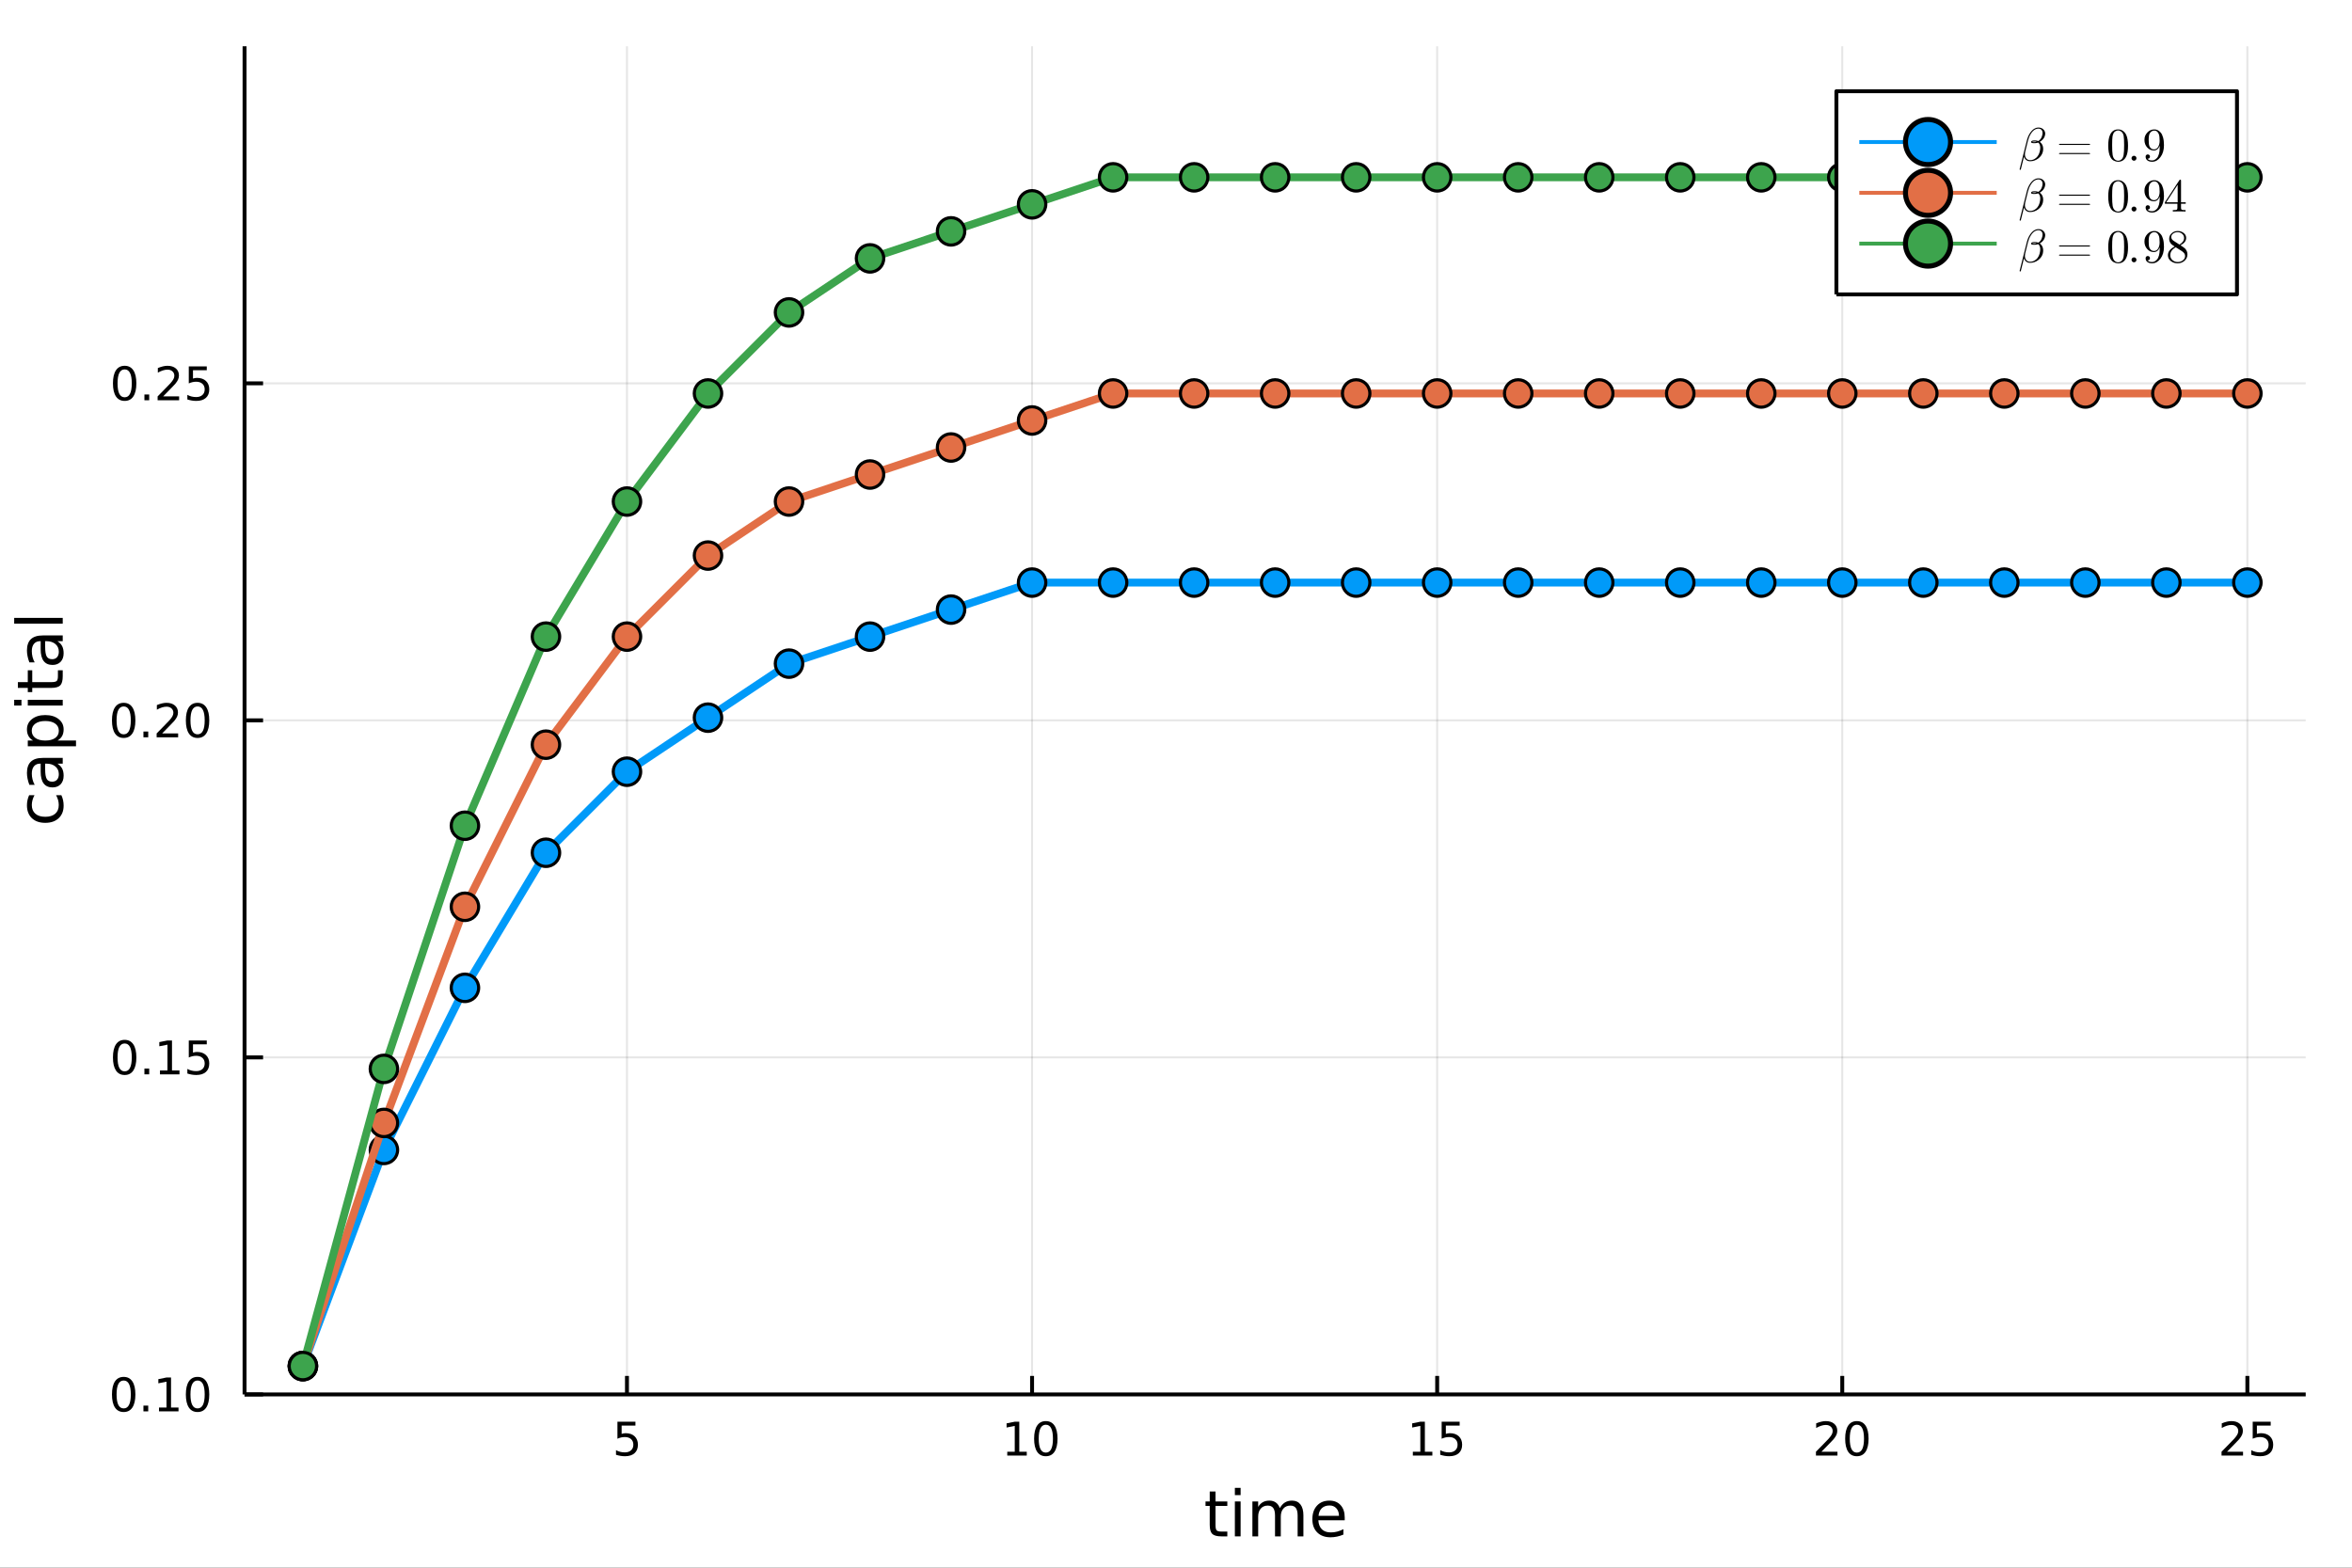 <?xml version="1.0" encoding="utf-8"?>
<svg xmlns="http://www.w3.org/2000/svg" xmlns:xlink="http://www.w3.org/1999/xlink" width="600" height="400" viewBox="0 0 2400 1600">
<rect x="0" y="0" width="2400" height="1600" fill="#333333" stroke="none"/>
<defs>
  <clipPath id="clip470">
    <rect x="0" y="0" width="2400" height="1600"/>
  </clipPath>
</defs>
<path clip-path="url(#clip470)" d="
M0 1600 L2400 1600 L2400 0 L0 0  Z
  " fill="#ffffff" fill-rule="evenodd" fill-opacity="1"/>
<defs>
  <clipPath id="clip471">
    <rect x="480" y="0" width="1681" height="1600"/>
  </clipPath>
</defs>
<defs>
  <clipPath id="clip472">
    <rect x="104" y="915" width="1661" height="576"/>
  </clipPath>
</defs>
<path clip-path="url(#clip470)" d="
M249.542 1423.18 L2352.76 1423.18 L2352.76 47.244 L249.542 47.244  Z
  " fill="#ffffff" fill-rule="evenodd" fill-opacity="1"/>
<defs>
  <clipPath id="clip473">
    <rect x="249" y="47" width="2104" height="1377"/>
  </clipPath>
</defs>
<polyline clip-path="url(#clip473)" style="stroke:#000000; stroke-linecap:butt; stroke-linejoin:round; stroke-width:2; stroke-opacity:0.1; fill:none" points="
  639.761,1423.18 639.761,47.244 
  "/>
<polyline clip-path="url(#clip473)" style="stroke:#000000; stroke-linecap:butt; stroke-linejoin:round; stroke-width:2; stroke-opacity:0.1; fill:none" points="
  1053.13,1423.18 1053.13,47.244 
  "/>
<polyline clip-path="url(#clip473)" style="stroke:#000000; stroke-linecap:butt; stroke-linejoin:round; stroke-width:2; stroke-opacity:0.1; fill:none" points="
  1466.5,1423.18 1466.5,47.244 
  "/>
<polyline clip-path="url(#clip473)" style="stroke:#000000; stroke-linecap:butt; stroke-linejoin:round; stroke-width:2; stroke-opacity:0.1; fill:none" points="
  1879.86,1423.18 1879.86,47.244 
  "/>
<polyline clip-path="url(#clip473)" style="stroke:#000000; stroke-linecap:butt; stroke-linejoin:round; stroke-width:2; stroke-opacity:0.1; fill:none" points="
  2293.23,1423.18 2293.23,47.244 
  "/>
<polyline clip-path="url(#clip470)" style="stroke:#000000; stroke-linecap:butt; stroke-linejoin:round; stroke-width:4; stroke-opacity:1; fill:none" points="
  249.542,1423.18 2352.76,1423.18 
  "/>
<polyline clip-path="url(#clip470)" style="stroke:#000000; stroke-linecap:butt; stroke-linejoin:round; stroke-width:4; stroke-opacity:1; fill:none" points="
  639.761,1423.18 639.761,1404.28 
  "/>
<polyline clip-path="url(#clip470)" style="stroke:#000000; stroke-linecap:butt; stroke-linejoin:round; stroke-width:4; stroke-opacity:1; fill:none" points="
  1053.13,1423.18 1053.13,1404.28 
  "/>
<polyline clip-path="url(#clip470)" style="stroke:#000000; stroke-linecap:butt; stroke-linejoin:round; stroke-width:4; stroke-opacity:1; fill:none" points="
  1466.5,1423.18 1466.5,1404.28 
  "/>
<polyline clip-path="url(#clip470)" style="stroke:#000000; stroke-linecap:butt; stroke-linejoin:round; stroke-width:4; stroke-opacity:1; fill:none" points="
  1879.86,1423.18 1879.86,1404.28 
  "/>
<polyline clip-path="url(#clip470)" style="stroke:#000000; stroke-linecap:butt; stroke-linejoin:round; stroke-width:4; stroke-opacity:1; fill:none" points="
  2293.23,1423.18 2293.23,1404.28 
  "/>
<path clip-path="url(#clip470)" d="M630.039 1451.02 L648.395 1451.02 L648.395 1454.96 L634.321 1454.96 L634.321 1463.43 Q635.34 1463.08 636.358 1462.92 Q637.377 1462.73 638.395 1462.73 Q644.182 1462.73 647.562 1465.9 Q650.941 1469.08 650.941 1474.49 Q650.941 1480.07 647.469 1483.17 Q643.997 1486.25 637.678 1486.25 Q635.502 1486.25 633.233 1485.88 Q630.988 1485.51 628.58 1484.77 L628.58 1480.07 Q630.664 1481.2 632.886 1481.76 Q635.108 1482.32 637.585 1482.32 Q641.59 1482.32 643.928 1480.21 Q646.266 1478.1 646.266 1474.49 Q646.266 1470.88 643.928 1468.77 Q641.59 1466.67 637.585 1466.67 Q635.71 1466.67 633.835 1467.08 Q631.983 1467.5 630.039 1468.38 L630.039 1451.02 Z" fill="#000000" fill-rule="evenodd" fill-opacity="1" /><path clip-path="url(#clip470)" d="M1027.82 1481.64 L1035.45 1481.64 L1035.45 1455.28 L1027.14 1456.95 L1027.14 1452.69 L1035.41 1451.02 L1040.08 1451.02 L1040.08 1481.64 L1047.72 1481.64 L1047.72 1485.58 L1027.82 1485.58 L1027.82 1481.64 Z" fill="#000000" fill-rule="evenodd" fill-opacity="1" /><path clip-path="url(#clip470)" d="M1067.17 1454.1 Q1063.56 1454.1 1061.73 1457.66 Q1059.92 1461.2 1059.92 1468.33 Q1059.92 1475.44 1061.73 1479.01 Q1063.56 1482.55 1067.17 1482.55 Q1070.8 1482.55 1072.61 1479.01 Q1074.44 1475.44 1074.44 1468.33 Q1074.44 1461.2 1072.61 1457.66 Q1070.8 1454.1 1067.17 1454.1 M1067.17 1450.39 Q1072.98 1450.39 1076.03 1455 Q1079.11 1459.58 1079.11 1468.33 Q1079.11 1477.06 1076.03 1481.67 Q1072.98 1486.25 1067.17 1486.25 Q1061.36 1486.25 1058.28 1481.67 Q1055.22 1477.06 1055.22 1468.33 Q1055.22 1459.58 1058.28 1455 Q1061.36 1450.39 1067.17 1450.39 Z" fill="#000000" fill-rule="evenodd" fill-opacity="1" /><path clip-path="url(#clip470)" d="M1441.68 1481.64 L1449.32 1481.64 L1449.32 1455.28 L1441.01 1456.95 L1441.01 1452.69 L1449.27 1451.02 L1453.95 1451.02 L1453.95 1481.64 L1461.59 1481.64 L1461.59 1485.58 L1441.68 1485.58 L1441.68 1481.64 Z" fill="#000000" fill-rule="evenodd" fill-opacity="1" /><path clip-path="url(#clip470)" d="M1471.08 1451.02 L1489.44 1451.02 L1489.44 1454.96 L1475.36 1454.96 L1475.36 1463.43 Q1476.38 1463.08 1477.4 1462.92 Q1478.42 1462.73 1479.44 1462.73 Q1485.22 1462.73 1488.6 1465.9 Q1491.98 1469.08 1491.98 1474.49 Q1491.98 1480.07 1488.51 1483.17 Q1485.04 1486.25 1478.72 1486.25 Q1476.54 1486.25 1474.27 1485.88 Q1472.03 1485.51 1469.62 1484.77 L1469.62 1480.07 Q1471.7 1481.2 1473.93 1481.76 Q1476.15 1482.32 1478.63 1482.32 Q1482.63 1482.32 1484.97 1480.21 Q1487.31 1478.1 1487.31 1474.49 Q1487.31 1470.88 1484.97 1468.77 Q1482.63 1466.67 1478.63 1466.67 Q1476.75 1466.67 1474.88 1467.08 Q1473.02 1467.5 1471.08 1468.38 L1471.08 1451.02 Z" fill="#000000" fill-rule="evenodd" fill-opacity="1" /><path clip-path="url(#clip470)" d="M1858.64 1481.64 L1874.96 1481.64 L1874.96 1485.58 L1853.01 1485.58 L1853.01 1481.64 Q1855.67 1478.89 1860.26 1474.26 Q1864.86 1469.61 1866.04 1468.27 Q1868.29 1465.74 1869.17 1464.01 Q1870.07 1462.25 1870.07 1460.56 Q1870.07 1457.8 1868.13 1456.07 Q1866.21 1454.33 1863.1 1454.33 Q1860.91 1454.33 1858.45 1455.09 Q1856.02 1455.86 1853.24 1457.41 L1853.24 1452.69 Q1856.07 1451.55 1858.52 1450.97 Q1860.97 1450.39 1863.01 1450.39 Q1868.38 1450.39 1871.58 1453.08 Q1874.77 1455.77 1874.77 1460.26 Q1874.77 1462.39 1873.96 1464.31 Q1873.17 1466.2 1871.07 1468.8 Q1870.49 1469.47 1867.39 1472.69 Q1864.28 1475.88 1858.64 1481.64 Z" fill="#000000" fill-rule="evenodd" fill-opacity="1" /><path clip-path="url(#clip470)" d="M1894.77 1454.1 Q1891.16 1454.1 1889.33 1457.66 Q1887.53 1461.2 1887.53 1468.33 Q1887.53 1475.44 1889.33 1479.01 Q1891.16 1482.55 1894.77 1482.55 Q1898.41 1482.55 1900.21 1479.01 Q1902.04 1475.44 1902.04 1468.33 Q1902.04 1461.2 1900.21 1457.66 Q1898.41 1454.1 1894.77 1454.1 M1894.77 1450.39 Q1900.58 1450.39 1903.64 1455 Q1906.72 1459.58 1906.72 1468.33 Q1906.72 1477.06 1903.64 1481.67 Q1900.58 1486.25 1894.77 1486.25 Q1888.96 1486.25 1885.88 1481.67 Q1882.83 1477.06 1882.83 1468.33 Q1882.83 1459.58 1885.88 1455 Q1888.96 1450.39 1894.77 1450.39 Z" fill="#000000" fill-rule="evenodd" fill-opacity="1" /><path clip-path="url(#clip470)" d="M2272.5 1481.64 L2288.82 1481.64 L2288.82 1485.58 L2266.88 1485.58 L2266.88 1481.64 Q2269.54 1478.89 2274.12 1474.26 Q2278.73 1469.61 2279.91 1468.27 Q2282.15 1465.74 2283.03 1464.01 Q2283.94 1462.25 2283.94 1460.56 Q2283.94 1457.8 2281.99 1456.07 Q2280.07 1454.33 2276.97 1454.33 Q2274.77 1454.33 2272.32 1455.09 Q2269.89 1455.86 2267.11 1457.41 L2267.11 1452.69 Q2269.93 1451.55 2272.39 1450.97 Q2274.84 1450.39 2276.88 1450.39 Q2282.25 1450.39 2285.44 1453.08 Q2288.64 1455.77 2288.64 1460.26 Q2288.64 1462.39 2287.83 1464.31 Q2287.04 1466.2 2284.93 1468.8 Q2284.35 1469.47 2281.25 1472.69 Q2278.15 1475.88 2272.5 1481.64 Z" fill="#000000" fill-rule="evenodd" fill-opacity="1" /><path clip-path="url(#clip470)" d="M2298.68 1451.02 L2317.04 1451.02 L2317.04 1454.96 L2302.96 1454.96 L2302.96 1463.43 Q2303.98 1463.08 2305 1462.92 Q2306.02 1462.73 2307.04 1462.73 Q2312.83 1462.73 2316.21 1465.9 Q2319.59 1469.08 2319.59 1474.49 Q2319.59 1480.07 2316.11 1483.17 Q2312.64 1486.25 2306.32 1486.25 Q2304.15 1486.25 2301.88 1485.88 Q2299.63 1485.51 2297.22 1484.77 L2297.22 1480.07 Q2299.31 1481.2 2301.53 1481.76 Q2303.75 1482.32 2306.23 1482.32 Q2310.23 1482.32 2312.57 1480.21 Q2314.91 1478.1 2314.91 1474.49 Q2314.91 1470.88 2312.57 1468.77 Q2310.23 1466.67 2306.23 1466.67 Q2304.35 1466.67 2302.48 1467.08 Q2300.63 1467.5 2298.68 1468.38 L2298.68 1451.02 Z" fill="#000000" fill-rule="evenodd" fill-opacity="1" /><path clip-path="url(#clip470)" d="M1240.31 1522.27 L1240.31 1532.4 L1252.37 1532.4 L1252.37 1536.95 L1240.31 1536.95 L1240.31 1556.3 Q1240.31 1560.66 1241.49 1561.9 Q1242.7 1563.14 1246.36 1563.14 L1252.37 1563.14 L1252.37 1568.04 L1246.36 1568.04 Q1239.58 1568.04 1237 1565.53 Q1234.42 1562.98 1234.42 1556.3 L1234.42 1536.95 L1230.12 1536.95 L1230.12 1532.4 L1234.42 1532.4 L1234.42 1522.27 L1240.31 1522.27 Z" fill="#000000" fill-rule="evenodd" fill-opacity="1" /><path clip-path="url(#clip470)" d="M1260.07 1532.4 L1265.93 1532.4 L1265.93 1568.04 L1260.07 1568.04 L1260.07 1532.4 M1260.07 1518.52 L1265.93 1518.52 L1265.93 1525.93 L1260.07 1525.93 L1260.07 1518.52 Z" fill="#000000" fill-rule="evenodd" fill-opacity="1" /><path clip-path="url(#clip470)" d="M1305.94 1539.24 Q1308.14 1535.29 1311.19 1533.41 Q1314.25 1531.54 1318.38 1531.54 Q1323.95 1531.54 1326.98 1535.45 Q1330 1539.33 1330 1546.53 L1330 1568.04 L1324.11 1568.04 L1324.11 1546.72 Q1324.11 1541.59 1322.3 1539.11 Q1320.48 1536.63 1316.76 1536.63 Q1312.21 1536.63 1309.57 1539.65 Q1306.93 1542.68 1306.93 1547.9 L1306.93 1568.04 L1301.04 1568.04 L1301.04 1546.72 Q1301.04 1541.56 1299.22 1539.11 Q1297.41 1536.63 1293.62 1536.63 Q1289.13 1536.63 1286.49 1539.68 Q1283.85 1542.71 1283.85 1547.9 L1283.85 1568.04 L1277.96 1568.04 L1277.96 1532.4 L1283.85 1532.4 L1283.85 1537.93 Q1285.86 1534.66 1288.66 1533.1 Q1291.46 1531.54 1295.31 1531.54 Q1299.19 1531.54 1301.9 1533.51 Q1304.63 1535.48 1305.94 1539.24 Z" fill="#000000" fill-rule="evenodd" fill-opacity="1" /><path clip-path="url(#clip470)" d="M1372.17 1548.76 L1372.17 1551.62 L1345.25 1551.62 Q1345.63 1557.67 1348.88 1560.85 Q1352.15 1564 1357.98 1564 Q1361.35 1564 1364.5 1563.17 Q1367.69 1562.35 1370.81 1560.69 L1370.81 1566.23 Q1367.65 1567.57 1364.34 1568.27 Q1361.03 1568.97 1357.63 1568.97 Q1349.1 1568.97 1344.1 1564 Q1339.14 1559.04 1339.14 1550.57 Q1339.14 1541.82 1343.85 1536.69 Q1348.59 1531.54 1356.61 1531.54 Q1363.8 1531.54 1367.97 1536.18 Q1372.17 1540.8 1372.17 1548.76 M1366.32 1547.04 Q1366.25 1542.23 1363.61 1539.37 Q1361 1536.5 1356.67 1536.5 Q1351.77 1536.5 1348.81 1539.27 Q1345.88 1542.04 1345.44 1547.07 L1366.32 1547.04 Z" fill="#000000" fill-rule="evenodd" fill-opacity="1" /><polyline clip-path="url(#clip473)" style="stroke:#000000; stroke-linecap:butt; stroke-linejoin:round; stroke-width:2; stroke-opacity:0.1; fill:none" points="
  249.542,1423.18 2352.76,1423.18 
  "/>
<polyline clip-path="url(#clip473)" style="stroke:#000000; stroke-linecap:butt; stroke-linejoin:round; stroke-width:2; stroke-opacity:0.1; fill:none" points="
  249.542,1079.2 2352.76,1079.2 
  "/>
<polyline clip-path="url(#clip473)" style="stroke:#000000; stroke-linecap:butt; stroke-linejoin:round; stroke-width:2; stroke-opacity:0.1; fill:none" points="
  249.542,735.212 2352.76,735.212 
  "/>
<polyline clip-path="url(#clip473)" style="stroke:#000000; stroke-linecap:butt; stroke-linejoin:round; stroke-width:2; stroke-opacity:0.1; fill:none" points="
  249.542,391.228 2352.76,391.228 
  "/>
<polyline clip-path="url(#clip470)" style="stroke:#000000; stroke-linecap:butt; stroke-linejoin:round; stroke-width:4; stroke-opacity:1; fill:none" points="
  249.542,1423.18 249.542,47.244 
  "/>
<polyline clip-path="url(#clip470)" style="stroke:#000000; stroke-linecap:butt; stroke-linejoin:round; stroke-width:4; stroke-opacity:1; fill:none" points="
  249.542,1423.18 268.44,1423.18 
  "/>
<polyline clip-path="url(#clip470)" style="stroke:#000000; stroke-linecap:butt; stroke-linejoin:round; stroke-width:4; stroke-opacity:1; fill:none" points="
  249.542,1079.2 268.44,1079.2 
  "/>
<polyline clip-path="url(#clip470)" style="stroke:#000000; stroke-linecap:butt; stroke-linejoin:round; stroke-width:4; stroke-opacity:1; fill:none" points="
  249.542,735.212 268.44,735.212 
  "/>
<polyline clip-path="url(#clip470)" style="stroke:#000000; stroke-linecap:butt; stroke-linejoin:round; stroke-width:4; stroke-opacity:1; fill:none" points="
  249.542,391.228 268.44,391.228 
  "/>
<path clip-path="url(#clip470)" d="M126.205 1408.98 Q122.593 1408.98 120.765 1412.54 Q118.959 1416.08 118.959 1423.21 Q118.959 1430.32 120.765 1433.89 Q122.593 1437.43 126.205 1437.43 Q129.839 1437.43 131.644 1433.89 Q133.473 1430.32 133.473 1423.21 Q133.473 1416.08 131.644 1412.54 Q129.839 1408.98 126.205 1408.98 M126.205 1405.27 Q132.015 1405.27 135.07 1409.88 Q138.149 1414.46 138.149 1423.21 Q138.149 1431.94 135.07 1436.55 Q132.015 1441.13 126.205 1441.13 Q120.394 1441.13 117.316 1436.55 Q114.26 1431.94 114.26 1423.21 Q114.26 1414.46 117.316 1409.88 Q120.394 1405.27 126.205 1405.27 Z" fill="#000000" fill-rule="evenodd" fill-opacity="1" /><path clip-path="url(#clip470)" d="M146.366 1434.58 L151.251 1434.58 L151.251 1440.46 L146.366 1440.46 L146.366 1434.58 Z" fill="#000000" fill-rule="evenodd" fill-opacity="1" /><path clip-path="url(#clip470)" d="M162.246 1436.52 L169.885 1436.52 L169.885 1410.16 L161.575 1411.83 L161.575 1407.57 L169.839 1405.9 L174.514 1405.9 L174.514 1436.52 L182.153 1436.52 L182.153 1440.46 L162.246 1440.46 L162.246 1436.52 Z" fill="#000000" fill-rule="evenodd" fill-opacity="1" /><path clip-path="url(#clip470)" d="M201.598 1408.98 Q197.987 1408.98 196.158 1412.54 Q194.352 1416.08 194.352 1423.21 Q194.352 1430.32 196.158 1433.89 Q197.987 1437.43 201.598 1437.43 Q205.232 1437.43 207.037 1433.89 Q208.866 1430.32 208.866 1423.21 Q208.866 1416.08 207.037 1412.54 Q205.232 1408.98 201.598 1408.98 M201.598 1405.27 Q207.408 1405.27 210.463 1409.88 Q213.542 1414.46 213.542 1423.21 Q213.542 1431.94 210.463 1436.55 Q207.408 1441.13 201.598 1441.13 Q195.787 1441.13 192.709 1436.55 Q189.653 1431.94 189.653 1423.21 Q189.653 1414.46 192.709 1409.88 Q195.787 1405.27 201.598 1405.27 Z" fill="#000000" fill-rule="evenodd" fill-opacity="1" /><path clip-path="url(#clip470)" d="M127.2 1064.99 Q123.589 1064.99 121.76 1068.56 Q119.955 1072.1 119.955 1079.23 Q119.955 1086.34 121.76 1089.9 Q123.589 1093.44 127.2 1093.44 Q130.834 1093.44 132.64 1089.9 Q134.468 1086.34 134.468 1079.23 Q134.468 1072.1 132.64 1068.56 Q130.834 1064.99 127.2 1064.99 M127.2 1061.29 Q133.01 1061.29 136.066 1065.9 Q139.144 1070.48 139.144 1079.23 Q139.144 1087.96 136.066 1092.56 Q133.01 1097.15 127.2 1097.15 Q121.39 1097.15 118.311 1092.56 Q115.256 1087.96 115.256 1079.23 Q115.256 1070.48 118.311 1065.9 Q121.39 1061.29 127.2 1061.29 Z" fill="#000000" fill-rule="evenodd" fill-opacity="1" /><path clip-path="url(#clip470)" d="M147.362 1090.6 L152.246 1090.6 L152.246 1096.48 L147.362 1096.48 L147.362 1090.6 Z" fill="#000000" fill-rule="evenodd" fill-opacity="1" /><path clip-path="url(#clip470)" d="M163.241 1092.54 L170.88 1092.54 L170.88 1066.18 L162.57 1067.84 L162.57 1063.58 L170.834 1061.92 L175.51 1061.92 L175.51 1092.54 L183.149 1092.54 L183.149 1096.48 L163.241 1096.48 L163.241 1092.54 Z" fill="#000000" fill-rule="evenodd" fill-opacity="1" /><path clip-path="url(#clip470)" d="M192.639 1061.92 L210.996 1061.92 L210.996 1065.85 L196.922 1065.85 L196.922 1074.32 Q197.94 1073.98 198.959 1073.81 Q199.977 1073.63 200.996 1073.63 Q206.783 1073.63 210.162 1076.8 Q213.542 1079.97 213.542 1085.39 Q213.542 1090.97 210.07 1094.07 Q206.598 1097.15 200.278 1097.15 Q198.102 1097.15 195.834 1096.78 Q193.588 1096.41 191.181 1095.67 L191.181 1090.97 Q193.264 1092.1 195.487 1092.66 Q197.709 1093.21 200.186 1093.21 Q204.19 1093.21 206.528 1091.11 Q208.866 1089 208.866 1085.39 Q208.866 1081.78 206.528 1079.67 Q204.19 1077.56 200.186 1077.56 Q198.311 1077.56 196.436 1077.98 Q194.584 1078.4 192.639 1079.28 L192.639 1061.92 Z" fill="#000000" fill-rule="evenodd" fill-opacity="1" /><path clip-path="url(#clip470)" d="M126.205 721.011 Q122.593 721.011 120.765 724.575 Q118.959 728.117 118.959 735.247 Q118.959 742.353 120.765 745.918 Q122.593 749.46 126.205 749.46 Q129.839 749.46 131.644 745.918 Q133.473 742.353 133.473 735.247 Q133.473 728.117 131.644 724.575 Q129.839 721.011 126.205 721.011 M126.205 717.307 Q132.015 717.307 135.07 721.913 Q138.149 726.497 138.149 735.247 Q138.149 743.973 135.07 748.58 Q132.015 753.163 126.205 753.163 Q120.394 753.163 117.316 748.58 Q114.26 743.973 114.26 735.247 Q114.26 726.497 117.316 721.913 Q120.394 717.307 126.205 717.307 Z" fill="#000000" fill-rule="evenodd" fill-opacity="1" /><path clip-path="url(#clip470)" d="M146.366 746.612 L151.251 746.612 L151.251 752.492 L146.366 752.492 L146.366 746.612 Z" fill="#000000" fill-rule="evenodd" fill-opacity="1" /><path clip-path="url(#clip470)" d="M165.464 748.557 L181.783 748.557 L181.783 752.492 L159.839 752.492 L159.839 748.557 Q162.501 745.802 167.084 741.173 Q171.69 736.52 172.871 735.177 Q175.116 732.654 175.996 730.918 Q176.899 729.159 176.899 727.469 Q176.899 724.714 174.954 722.978 Q173.033 721.242 169.931 721.242 Q167.732 721.242 165.278 722.006 Q162.848 722.77 160.07 724.321 L160.07 719.599 Q162.894 718.464 165.348 717.886 Q167.802 717.307 169.839 717.307 Q175.209 717.307 178.403 719.992 Q181.598 722.677 181.598 727.168 Q181.598 729.298 180.788 731.219 Q180.001 733.117 177.894 735.71 Q177.315 736.381 174.214 739.599 Q171.112 742.793 165.464 748.557 Z" fill="#000000" fill-rule="evenodd" fill-opacity="1" /><path clip-path="url(#clip470)" d="M201.598 721.011 Q197.987 721.011 196.158 724.575 Q194.352 728.117 194.352 735.247 Q194.352 742.353 196.158 745.918 Q197.987 749.46 201.598 749.46 Q205.232 749.46 207.037 745.918 Q208.866 742.353 208.866 735.247 Q208.866 728.117 207.037 724.575 Q205.232 721.011 201.598 721.011 M201.598 717.307 Q207.408 717.307 210.463 721.913 Q213.542 726.497 213.542 735.247 Q213.542 743.973 210.463 748.58 Q207.408 753.163 201.598 753.163 Q195.787 753.163 192.709 748.58 Q189.653 743.973 189.653 735.247 Q189.653 726.497 192.709 721.913 Q195.787 717.307 201.598 717.307 Z" fill="#000000" fill-rule="evenodd" fill-opacity="1" /><path clip-path="url(#clip470)" d="M127.2 377.027 Q123.589 377.027 121.76 380.592 Q119.955 384.133 119.955 391.263 Q119.955 398.369 121.76 401.934 Q123.589 405.476 127.2 405.476 Q130.834 405.476 132.64 401.934 Q134.468 398.369 134.468 391.263 Q134.468 384.133 132.64 380.592 Q130.834 377.027 127.2 377.027 M127.2 373.323 Q133.01 373.323 136.066 377.929 Q139.144 382.513 139.144 391.263 Q139.144 399.99 136.066 404.596 Q133.01 409.179 127.2 409.179 Q121.39 409.179 118.311 404.596 Q115.256 399.99 115.256 391.263 Q115.256 382.513 118.311 377.929 Q121.39 373.323 127.2 373.323 Z" fill="#000000" fill-rule="evenodd" fill-opacity="1" /><path clip-path="url(#clip470)" d="M147.362 402.628 L152.246 402.628 L152.246 408.508 L147.362 408.508 L147.362 402.628 Z" fill="#000000" fill-rule="evenodd" fill-opacity="1" /><path clip-path="url(#clip470)" d="M166.459 404.573 L182.778 404.573 L182.778 408.508 L160.834 408.508 L160.834 404.573 Q163.496 401.818 168.079 397.189 Q172.686 392.536 173.866 391.193 Q176.112 388.67 176.991 386.934 Q177.894 385.175 177.894 383.485 Q177.894 380.73 175.95 378.994 Q174.028 377.258 170.927 377.258 Q168.727 377.258 166.274 378.022 Q163.843 378.786 161.065 380.337 L161.065 375.615 Q163.89 374.48 166.343 373.902 Q168.797 373.323 170.834 373.323 Q176.204 373.323 179.399 376.008 Q182.593 378.693 182.593 383.184 Q182.593 385.314 181.783 387.235 Q180.996 389.133 178.889 391.726 Q178.311 392.397 175.209 395.615 Q172.107 398.809 166.459 404.573 Z" fill="#000000" fill-rule="evenodd" fill-opacity="1" /><path clip-path="url(#clip470)" d="M192.639 373.948 L210.996 373.948 L210.996 377.883 L196.922 377.883 L196.922 386.355 Q197.94 386.008 198.959 385.846 Q199.977 385.661 200.996 385.661 Q206.783 385.661 210.162 388.832 Q213.542 392.003 213.542 397.42 Q213.542 402.999 210.07 406.101 Q206.598 409.179 200.278 409.179 Q198.102 409.179 195.834 408.809 Q193.588 408.439 191.181 407.698 L191.181 402.999 Q193.264 404.133 195.487 404.689 Q197.709 405.244 200.186 405.244 Q204.19 405.244 206.528 403.138 Q208.866 401.031 208.866 397.42 Q208.866 393.809 206.528 391.703 Q204.19 389.596 200.186 389.596 Q198.311 389.596 196.436 390.013 Q194.584 390.429 192.639 391.309 L192.639 373.948 Z" fill="#000000" fill-rule="evenodd" fill-opacity="1" /><path clip-path="url(#clip470)" d="M29.725 811.6 L35.199 811.6 Q33.831 814.083 33.162 816.598 Q32.462 819.08 32.462 821.626 Q32.462 827.324 36.09 830.475 Q39.687 833.626 46.212 833.626 Q52.737 833.626 56.365 830.475 Q59.962 827.324 59.962 821.626 Q59.962 819.08 59.294 816.598 Q58.593 814.083 57.225 811.6 L62.636 811.6 Q63.781 814.051 64.354 816.693 Q64.927 819.303 64.927 822.263 Q64.927 830.316 59.866 835.058 Q54.806 839.801 46.212 839.801 Q37.491 839.801 32.494 835.026 Q27.497 830.22 27.497 821.881 Q27.497 819.176 28.07 816.598 Q28.611 814.019 29.725 811.6 Z" fill="#000000" fill-rule="evenodd" fill-opacity="1" /><path clip-path="url(#clip470)" d="M46.085 785.215 Q46.085 792.312 47.708 795.05 Q49.331 797.787 53.246 797.787 Q56.365 797.787 58.211 795.75 Q60.026 793.681 60.026 790.148 Q60.026 785.278 56.588 782.35 Q53.119 779.39 47.39 779.39 L46.085 779.39 L46.085 785.215 M43.666 773.534 L64.004 773.534 L64.004 779.39 L58.593 779.39 Q61.84 781.395 63.399 784.387 Q64.927 787.379 64.927 791.708 Q64.927 797.182 61.872 800.429 Q58.784 803.643 53.628 803.643 Q47.612 803.643 44.557 799.633 Q41.501 795.591 41.501 787.602 L41.501 779.39 L40.928 779.39 Q36.886 779.39 34.69 782.064 Q32.462 784.705 32.462 789.511 Q32.462 792.567 33.194 795.463 Q33.926 798.36 35.39 801.033 L29.98 801.033 Q28.738 797.819 28.133 794.795 Q27.497 791.771 27.497 788.907 Q27.497 781.172 31.507 777.353 Q35.518 773.534 43.666 773.534 Z" fill="#000000" fill-rule="evenodd" fill-opacity="1" /><path clip-path="url(#clip470)" d="M58.657 755.805 L77.563 755.805 L77.563 761.693 L28.356 761.693 L28.356 755.805 L33.767 755.805 Q30.584 753.959 29.056 751.158 Q27.497 748.325 27.497 744.41 Q27.497 737.917 32.653 733.875 Q37.809 729.801 46.212 729.801 Q54.615 729.801 59.771 733.875 Q64.927 737.917 64.927 744.41 Q64.927 748.325 63.399 751.158 Q61.84 753.959 58.657 755.805 M46.212 735.88 Q39.751 735.88 36.09 738.554 Q32.398 741.196 32.398 745.843 Q32.398 750.49 36.09 753.163 Q39.751 755.805 46.212 755.805 Q52.673 755.805 56.365 753.163 Q60.026 750.49 60.026 745.843 Q60.026 741.196 56.365 738.554 Q52.673 735.88 46.212 735.88 Z" fill="#000000" fill-rule="evenodd" fill-opacity="1" /><path clip-path="url(#clip470)" d="M28.356 720.093 L28.356 714.237 L64.004 714.237 L64.004 720.093 L28.356 720.093 M14.479 720.093 L14.479 714.237 L21.895 714.237 L21.895 720.093 L14.479 720.093 Z" fill="#000000" fill-rule="evenodd" fill-opacity="1" /><path clip-path="url(#clip470)" d="M18.235 696.19 L28.356 696.19 L28.356 684.127 L32.908 684.127 L32.908 696.19 L52.259 696.19 Q56.62 696.19 57.861 695.013 Q59.103 693.803 59.103 690.143 L59.103 684.127 L64.004 684.127 L64.004 690.143 Q64.004 696.922 61.49 699.5 Q58.943 702.078 52.259 702.078 L32.908 702.078 L32.908 706.375 L28.356 706.375 L28.356 702.078 L18.235 702.078 L18.235 696.19 Z" fill="#000000" fill-rule="evenodd" fill-opacity="1" /><path clip-path="url(#clip470)" d="M46.085 660.224 Q46.085 667.322 47.708 670.059 Q49.331 672.796 53.246 672.796 Q56.365 672.796 58.211 670.759 Q60.026 668.69 60.026 665.157 Q60.026 660.288 56.588 657.359 Q53.119 654.399 47.39 654.399 L46.085 654.399 L46.085 660.224 M43.666 648.543 L64.004 648.543 L64.004 654.399 L58.593 654.399 Q61.84 656.405 63.399 659.396 Q64.927 662.388 64.927 666.717 Q64.927 672.191 61.872 675.438 Q58.784 678.653 53.628 678.653 Q47.612 678.653 44.557 674.642 Q41.501 670.6 41.501 662.611 L41.501 654.399 L40.928 654.399 Q36.886 654.399 34.69 657.073 Q32.462 659.715 32.462 664.521 Q32.462 667.576 33.194 670.473 Q33.926 673.369 35.39 676.043 L29.98 676.043 Q28.738 672.828 28.133 669.804 Q27.497 666.781 27.497 663.916 Q27.497 656.182 31.507 652.362 Q35.518 648.543 43.666 648.543 Z" fill="#000000" fill-rule="evenodd" fill-opacity="1" /><path clip-path="url(#clip470)" d="M14.479 636.48 L14.479 630.623 L64.004 630.623 L64.004 636.48 L14.479 636.48 Z" fill="#000000" fill-rule="evenodd" fill-opacity="1" /><polyline clip-path="url(#clip473)" style="stroke:#009af9; stroke-linecap:butt; stroke-linejoin:round; stroke-width:8; stroke-opacity:1; fill:none" points="
  309.067,1394.22 391.74,1173.63 474.414,1008.19 557.087,870.318 639.761,787.596 722.434,732.448 805.108,677.301 887.781,649.727 970.455,622.153 1053.13,594.579 
  1135.8,594.579 1218.48,594.579 1301.15,594.579 1383.82,594.579 1466.5,594.579 1549.17,594.579 1631.84,594.579 1714.52,594.579 1797.19,594.579 1879.86,594.579 
  1962.54,594.579 2045.21,594.579 2127.88,594.579 2210.56,594.579 2293.23,594.579 
  "/>
<circle clip-path="url(#clip473)" cx="309.067" cy="1394.22" r="14" fill="#009af9" fill-rule="evenodd" fill-opacity="1" stroke="#000000" stroke-opacity="1" stroke-width="3.2"/>
<circle clip-path="url(#clip473)" cx="391.74" cy="1173.63" r="14" fill="#009af9" fill-rule="evenodd" fill-opacity="1" stroke="#000000" stroke-opacity="1" stroke-width="3.2"/>
<circle clip-path="url(#clip473)" cx="474.414" cy="1008.19" r="14" fill="#009af9" fill-rule="evenodd" fill-opacity="1" stroke="#000000" stroke-opacity="1" stroke-width="3.2"/>
<circle clip-path="url(#clip473)" cx="557.087" cy="870.318" r="14" fill="#009af9" fill-rule="evenodd" fill-opacity="1" stroke="#000000" stroke-opacity="1" stroke-width="3.2"/>
<circle clip-path="url(#clip473)" cx="639.761" cy="787.596" r="14" fill="#009af9" fill-rule="evenodd" fill-opacity="1" stroke="#000000" stroke-opacity="1" stroke-width="3.2"/>
<circle clip-path="url(#clip473)" cx="722.434" cy="732.448" r="14" fill="#009af9" fill-rule="evenodd" fill-opacity="1" stroke="#000000" stroke-opacity="1" stroke-width="3.2"/>
<circle clip-path="url(#clip473)" cx="805.108" cy="677.301" r="14" fill="#009af9" fill-rule="evenodd" fill-opacity="1" stroke="#000000" stroke-opacity="1" stroke-width="3.2"/>
<circle clip-path="url(#clip473)" cx="887.781" cy="649.727" r="14" fill="#009af9" fill-rule="evenodd" fill-opacity="1" stroke="#000000" stroke-opacity="1" stroke-width="3.2"/>
<circle clip-path="url(#clip473)" cx="970.455" cy="622.153" r="14" fill="#009af9" fill-rule="evenodd" fill-opacity="1" stroke="#000000" stroke-opacity="1" stroke-width="3.2"/>
<circle clip-path="url(#clip473)" cx="1053.13" cy="594.579" r="14" fill="#009af9" fill-rule="evenodd" fill-opacity="1" stroke="#000000" stroke-opacity="1" stroke-width="3.2"/>
<circle clip-path="url(#clip473)" cx="1135.8" cy="594.579" r="14" fill="#009af9" fill-rule="evenodd" fill-opacity="1" stroke="#000000" stroke-opacity="1" stroke-width="3.2"/>
<circle clip-path="url(#clip473)" cx="1218.48" cy="594.579" r="14" fill="#009af9" fill-rule="evenodd" fill-opacity="1" stroke="#000000" stroke-opacity="1" stroke-width="3.2"/>
<circle clip-path="url(#clip473)" cx="1301.15" cy="594.579" r="14" fill="#009af9" fill-rule="evenodd" fill-opacity="1" stroke="#000000" stroke-opacity="1" stroke-width="3.2"/>
<circle clip-path="url(#clip473)" cx="1383.82" cy="594.579" r="14" fill="#009af9" fill-rule="evenodd" fill-opacity="1" stroke="#000000" stroke-opacity="1" stroke-width="3.2"/>
<circle clip-path="url(#clip473)" cx="1466.5" cy="594.579" r="14" fill="#009af9" fill-rule="evenodd" fill-opacity="1" stroke="#000000" stroke-opacity="1" stroke-width="3.2"/>
<circle clip-path="url(#clip473)" cx="1549.17" cy="594.579" r="14" fill="#009af9" fill-rule="evenodd" fill-opacity="1" stroke="#000000" stroke-opacity="1" stroke-width="3.2"/>
<circle clip-path="url(#clip473)" cx="1631.84" cy="594.579" r="14" fill="#009af9" fill-rule="evenodd" fill-opacity="1" stroke="#000000" stroke-opacity="1" stroke-width="3.2"/>
<circle clip-path="url(#clip473)" cx="1714.52" cy="594.579" r="14" fill="#009af9" fill-rule="evenodd" fill-opacity="1" stroke="#000000" stroke-opacity="1" stroke-width="3.2"/>
<circle clip-path="url(#clip473)" cx="1797.19" cy="594.579" r="14" fill="#009af9" fill-rule="evenodd" fill-opacity="1" stroke="#000000" stroke-opacity="1" stroke-width="3.2"/>
<circle clip-path="url(#clip473)" cx="1879.86" cy="594.579" r="14" fill="#009af9" fill-rule="evenodd" fill-opacity="1" stroke="#000000" stroke-opacity="1" stroke-width="3.2"/>
<circle clip-path="url(#clip473)" cx="1962.54" cy="594.579" r="14" fill="#009af9" fill-rule="evenodd" fill-opacity="1" stroke="#000000" stroke-opacity="1" stroke-width="3.2"/>
<circle clip-path="url(#clip473)" cx="2045.21" cy="594.579" r="14" fill="#009af9" fill-rule="evenodd" fill-opacity="1" stroke="#000000" stroke-opacity="1" stroke-width="3.2"/>
<circle clip-path="url(#clip473)" cx="2127.88" cy="594.579" r="14" fill="#009af9" fill-rule="evenodd" fill-opacity="1" stroke="#000000" stroke-opacity="1" stroke-width="3.2"/>
<circle clip-path="url(#clip473)" cx="2210.56" cy="594.579" r="14" fill="#009af9" fill-rule="evenodd" fill-opacity="1" stroke="#000000" stroke-opacity="1" stroke-width="3.2"/>
<circle clip-path="url(#clip473)" cx="2293.23" cy="594.579" r="14" fill="#009af9" fill-rule="evenodd" fill-opacity="1" stroke="#000000" stroke-opacity="1" stroke-width="3.2"/>
<polyline clip-path="url(#clip473)" style="stroke:#e26f46; stroke-linecap:butt; stroke-linejoin:round; stroke-width:8; stroke-opacity:1; fill:none" points="
  309.067,1394.22 391.74,1146.06 474.414,925.465 557.087,760.022 639.761,649.727 722.434,567.005 805.108,511.858 887.781,484.284 970.455,456.71 1053.13,429.136 
  1135.8,401.562 1218.48,401.562 1301.15,401.562 1383.82,401.562 1466.5,401.562 1549.17,401.562 1631.84,401.562 1714.52,401.562 1797.19,401.562 1879.86,401.562 
  1962.54,401.562 2045.21,401.562 2127.88,401.562 2210.56,401.562 2293.23,401.562 
  "/>
<circle clip-path="url(#clip473)" cx="309.067" cy="1394.22" r="14" fill="#e26f46" fill-rule="evenodd" fill-opacity="1" stroke="#000000" stroke-opacity="1" stroke-width="3.2"/>
<circle clip-path="url(#clip473)" cx="391.74" cy="1146.06" r="14" fill="#e26f46" fill-rule="evenodd" fill-opacity="1" stroke="#000000" stroke-opacity="1" stroke-width="3.2"/>
<circle clip-path="url(#clip473)" cx="474.414" cy="925.465" r="14" fill="#e26f46" fill-rule="evenodd" fill-opacity="1" stroke="#000000" stroke-opacity="1" stroke-width="3.2"/>
<circle clip-path="url(#clip473)" cx="557.087" cy="760.022" r="14" fill="#e26f46" fill-rule="evenodd" fill-opacity="1" stroke="#000000" stroke-opacity="1" stroke-width="3.2"/>
<circle clip-path="url(#clip473)" cx="639.761" cy="649.727" r="14" fill="#e26f46" fill-rule="evenodd" fill-opacity="1" stroke="#000000" stroke-opacity="1" stroke-width="3.2"/>
<circle clip-path="url(#clip473)" cx="722.434" cy="567.005" r="14" fill="#e26f46" fill-rule="evenodd" fill-opacity="1" stroke="#000000" stroke-opacity="1" stroke-width="3.2"/>
<circle clip-path="url(#clip473)" cx="805.108" cy="511.858" r="14" fill="#e26f46" fill-rule="evenodd" fill-opacity="1" stroke="#000000" stroke-opacity="1" stroke-width="3.2"/>
<circle clip-path="url(#clip473)" cx="887.781" cy="484.284" r="14" fill="#e26f46" fill-rule="evenodd" fill-opacity="1" stroke="#000000" stroke-opacity="1" stroke-width="3.2"/>
<circle clip-path="url(#clip473)" cx="970.455" cy="456.71" r="14" fill="#e26f46" fill-rule="evenodd" fill-opacity="1" stroke="#000000" stroke-opacity="1" stroke-width="3.2"/>
<circle clip-path="url(#clip473)" cx="1053.13" cy="429.136" r="14" fill="#e26f46" fill-rule="evenodd" fill-opacity="1" stroke="#000000" stroke-opacity="1" stroke-width="3.2"/>
<circle clip-path="url(#clip473)" cx="1135.8" cy="401.562" r="14" fill="#e26f46" fill-rule="evenodd" fill-opacity="1" stroke="#000000" stroke-opacity="1" stroke-width="3.2"/>
<circle clip-path="url(#clip473)" cx="1218.48" cy="401.562" r="14" fill="#e26f46" fill-rule="evenodd" fill-opacity="1" stroke="#000000" stroke-opacity="1" stroke-width="3.2"/>
<circle clip-path="url(#clip473)" cx="1301.15" cy="401.562" r="14" fill="#e26f46" fill-rule="evenodd" fill-opacity="1" stroke="#000000" stroke-opacity="1" stroke-width="3.2"/>
<circle clip-path="url(#clip473)" cx="1383.82" cy="401.562" r="14" fill="#e26f46" fill-rule="evenodd" fill-opacity="1" stroke="#000000" stroke-opacity="1" stroke-width="3.2"/>
<circle clip-path="url(#clip473)" cx="1466.5" cy="401.562" r="14" fill="#e26f46" fill-rule="evenodd" fill-opacity="1" stroke="#000000" stroke-opacity="1" stroke-width="3.2"/>
<circle clip-path="url(#clip473)" cx="1549.17" cy="401.562" r="14" fill="#e26f46" fill-rule="evenodd" fill-opacity="1" stroke="#000000" stroke-opacity="1" stroke-width="3.2"/>
<circle clip-path="url(#clip473)" cx="1631.84" cy="401.562" r="14" fill="#e26f46" fill-rule="evenodd" fill-opacity="1" stroke="#000000" stroke-opacity="1" stroke-width="3.2"/>
<circle clip-path="url(#clip473)" cx="1714.52" cy="401.562" r="14" fill="#e26f46" fill-rule="evenodd" fill-opacity="1" stroke="#000000" stroke-opacity="1" stroke-width="3.2"/>
<circle clip-path="url(#clip473)" cx="1797.19" cy="401.562" r="14" fill="#e26f46" fill-rule="evenodd" fill-opacity="1" stroke="#000000" stroke-opacity="1" stroke-width="3.2"/>
<circle clip-path="url(#clip473)" cx="1879.86" cy="401.562" r="14" fill="#e26f46" fill-rule="evenodd" fill-opacity="1" stroke="#000000" stroke-opacity="1" stroke-width="3.2"/>
<circle clip-path="url(#clip473)" cx="1962.54" cy="401.562" r="14" fill="#e26f46" fill-rule="evenodd" fill-opacity="1" stroke="#000000" stroke-opacity="1" stroke-width="3.2"/>
<circle clip-path="url(#clip473)" cx="2045.21" cy="401.562" r="14" fill="#e26f46" fill-rule="evenodd" fill-opacity="1" stroke="#000000" stroke-opacity="1" stroke-width="3.2"/>
<circle clip-path="url(#clip473)" cx="2127.88" cy="401.562" r="14" fill="#e26f46" fill-rule="evenodd" fill-opacity="1" stroke="#000000" stroke-opacity="1" stroke-width="3.2"/>
<circle clip-path="url(#clip473)" cx="2210.56" cy="401.562" r="14" fill="#e26f46" fill-rule="evenodd" fill-opacity="1" stroke="#000000" stroke-opacity="1" stroke-width="3.2"/>
<circle clip-path="url(#clip473)" cx="2293.23" cy="401.562" r="14" fill="#e26f46" fill-rule="evenodd" fill-opacity="1" stroke="#000000" stroke-opacity="1" stroke-width="3.2"/>
<polyline clip-path="url(#clip473)" style="stroke:#3da44d; stroke-linecap:butt; stroke-linejoin:round; stroke-width:8; stroke-opacity:1; fill:none" points="
  309.067,1394.22 391.74,1090.91 474.414,842.744 557.087,649.727 639.761,511.858 722.434,401.562 805.108,318.841 887.781,263.693 970.455,236.119 1053.13,208.545 
  1135.8,180.971 1218.48,180.971 1301.15,180.971 1383.82,180.971 1466.5,180.971 1549.17,180.971 1631.84,180.971 1714.52,180.971 1797.19,180.971 1879.86,180.971 
  1962.54,180.971 2045.21,180.971 2127.88,180.971 2210.56,180.971 2293.23,180.971 
  "/>
<circle clip-path="url(#clip473)" cx="309.067" cy="1394.22" r="14" fill="#3da44d" fill-rule="evenodd" fill-opacity="1" stroke="#000000" stroke-opacity="1" stroke-width="3.2"/>
<circle clip-path="url(#clip473)" cx="391.74" cy="1090.91" r="14" fill="#3da44d" fill-rule="evenodd" fill-opacity="1" stroke="#000000" stroke-opacity="1" stroke-width="3.2"/>
<circle clip-path="url(#clip473)" cx="474.414" cy="842.744" r="14" fill="#3da44d" fill-rule="evenodd" fill-opacity="1" stroke="#000000" stroke-opacity="1" stroke-width="3.2"/>
<circle clip-path="url(#clip473)" cx="557.087" cy="649.727" r="14" fill="#3da44d" fill-rule="evenodd" fill-opacity="1" stroke="#000000" stroke-opacity="1" stroke-width="3.2"/>
<circle clip-path="url(#clip473)" cx="639.761" cy="511.858" r="14" fill="#3da44d" fill-rule="evenodd" fill-opacity="1" stroke="#000000" stroke-opacity="1" stroke-width="3.2"/>
<circle clip-path="url(#clip473)" cx="722.434" cy="401.562" r="14" fill="#3da44d" fill-rule="evenodd" fill-opacity="1" stroke="#000000" stroke-opacity="1" stroke-width="3.2"/>
<circle clip-path="url(#clip473)" cx="805.108" cy="318.841" r="14" fill="#3da44d" fill-rule="evenodd" fill-opacity="1" stroke="#000000" stroke-opacity="1" stroke-width="3.2"/>
<circle clip-path="url(#clip473)" cx="887.781" cy="263.693" r="14" fill="#3da44d" fill-rule="evenodd" fill-opacity="1" stroke="#000000" stroke-opacity="1" stroke-width="3.2"/>
<circle clip-path="url(#clip473)" cx="970.455" cy="236.119" r="14" fill="#3da44d" fill-rule="evenodd" fill-opacity="1" stroke="#000000" stroke-opacity="1" stroke-width="3.2"/>
<circle clip-path="url(#clip473)" cx="1053.13" cy="208.545" r="14" fill="#3da44d" fill-rule="evenodd" fill-opacity="1" stroke="#000000" stroke-opacity="1" stroke-width="3.2"/>
<circle clip-path="url(#clip473)" cx="1135.8" cy="180.971" r="14" fill="#3da44d" fill-rule="evenodd" fill-opacity="1" stroke="#000000" stroke-opacity="1" stroke-width="3.2"/>
<circle clip-path="url(#clip473)" cx="1218.48" cy="180.971" r="14" fill="#3da44d" fill-rule="evenodd" fill-opacity="1" stroke="#000000" stroke-opacity="1" stroke-width="3.2"/>
<circle clip-path="url(#clip473)" cx="1301.15" cy="180.971" r="14" fill="#3da44d" fill-rule="evenodd" fill-opacity="1" stroke="#000000" stroke-opacity="1" stroke-width="3.2"/>
<circle clip-path="url(#clip473)" cx="1383.82" cy="180.971" r="14" fill="#3da44d" fill-rule="evenodd" fill-opacity="1" stroke="#000000" stroke-opacity="1" stroke-width="3.2"/>
<circle clip-path="url(#clip473)" cx="1466.5" cy="180.971" r="14" fill="#3da44d" fill-rule="evenodd" fill-opacity="1" stroke="#000000" stroke-opacity="1" stroke-width="3.2"/>
<circle clip-path="url(#clip473)" cx="1549.17" cy="180.971" r="14" fill="#3da44d" fill-rule="evenodd" fill-opacity="1" stroke="#000000" stroke-opacity="1" stroke-width="3.2"/>
<circle clip-path="url(#clip473)" cx="1631.84" cy="180.971" r="14" fill="#3da44d" fill-rule="evenodd" fill-opacity="1" stroke="#000000" stroke-opacity="1" stroke-width="3.2"/>
<circle clip-path="url(#clip473)" cx="1714.52" cy="180.971" r="14" fill="#3da44d" fill-rule="evenodd" fill-opacity="1" stroke="#000000" stroke-opacity="1" stroke-width="3.2"/>
<circle clip-path="url(#clip473)" cx="1797.19" cy="180.971" r="14" fill="#3da44d" fill-rule="evenodd" fill-opacity="1" stroke="#000000" stroke-opacity="1" stroke-width="3.2"/>
<circle clip-path="url(#clip473)" cx="1879.86" cy="180.971" r="14" fill="#3da44d" fill-rule="evenodd" fill-opacity="1" stroke="#000000" stroke-opacity="1" stroke-width="3.2"/>
<circle clip-path="url(#clip473)" cx="1962.54" cy="180.971" r="14" fill="#3da44d" fill-rule="evenodd" fill-opacity="1" stroke="#000000" stroke-opacity="1" stroke-width="3.2"/>
<circle clip-path="url(#clip473)" cx="2045.21" cy="180.971" r="14" fill="#3da44d" fill-rule="evenodd" fill-opacity="1" stroke="#000000" stroke-opacity="1" stroke-width="3.2"/>
<circle clip-path="url(#clip473)" cx="2127.88" cy="180.971" r="14" fill="#3da44d" fill-rule="evenodd" fill-opacity="1" stroke="#000000" stroke-opacity="1" stroke-width="3.2"/>
<circle clip-path="url(#clip473)" cx="2210.56" cy="180.971" r="14" fill="#3da44d" fill-rule="evenodd" fill-opacity="1" stroke="#000000" stroke-opacity="1" stroke-width="3.2"/>
<circle clip-path="url(#clip473)" cx="2293.23" cy="180.971" r="14" fill="#3da44d" fill-rule="evenodd" fill-opacity="1" stroke="#000000" stroke-opacity="1" stroke-width="3.2"/>
<path clip-path="url(#clip470)" d="
M1873.88 300.469 L2282.65 300.469 L2282.65 93.109 L1873.88 93.109  Z
  " fill="#ffffff" fill-rule="evenodd" fill-opacity="1"/>
<polyline clip-path="url(#clip470)" style="stroke:#000000; stroke-linecap:butt; stroke-linejoin:round; stroke-width:4; stroke-opacity:1; fill:none" points="
  1873.88,300.469 2282.65,300.469 2282.65,93.109 1873.88,93.109 1873.88,300.469 
  "/>
<polyline clip-path="url(#clip470)" style="stroke:#009af9; stroke-linecap:butt; stroke-linejoin:round; stroke-width:4; stroke-opacity:1; fill:none" points="
  1897.25,144.949 2037.47,144.949 
  "/>
<circle clip-path="url(#clip470)" cx="1967.36" cy="144.949" r="23" fill="#009af9" fill-rule="evenodd" fill-opacity="1" stroke="#000000" stroke-opacity="1" stroke-width="5.12"/>
<path clip-path="url(#clip470)" d="M2086.95 136.48 Q2086.95 137.089 2086.69 138.26 Q2085.87 141.563 2082.8 143.835 Q2082.29 144.256 2081.38 144.795 Q2082.48 145.521 2083.44 146.856 Q2084.87 149.058 2084.87 152.032 Q2084.87 153.414 2084.49 155.101 Q2083.44 159.012 2079.74 161.823 Q2076.01 164.563 2071.59 164.563 Q2069.2 164.563 2067.56 163.299 Q2065.94 162.01 2065.31 159.855 L2062.05 172.995 Q2061.98 173.323 2061.56 173.323 L2061.33 173.323 Q2060.83 173.323 2060.83 172.761 L2068.24 143.249 Q2068.73 141.258 2069.52 139.384 Q2070.32 137.51 2071.42 135.824 Q2072.55 134.138 2073.83 132.896 Q2075.12 131.631 2076.71 130.905 Q2078.31 130.156 2079.99 130.156 Q2083.53 130.156 2085.54 132.568 Q2086.95 134.278 2086.95 136.48 M2084.26 135.637 Q2084.26 134.184 2083.67 133.177 Q2082.48 131.257 2079.95 131.257 Q2078.42 131.257 2076.97 131.959 Q2075.54 132.639 2074.4 133.81 Q2073.25 134.981 2072.26 136.574 Q2071.28 138.166 2070.55 139.9 Q2069.85 141.609 2069.38 143.483 L2066.5 155.101 Q2066.22 156.342 2066.22 157.443 Q2066.22 160.066 2067.67 161.776 Q2069.13 163.486 2071.63 163.486 Q2074.96 163.486 2077.82 161.003 Q2080.3 158.778 2081.33 154.867 Q2081.91 152.407 2081.91 150.697 Q2081.91 148.824 2081.24 147.371 Q2080.74 146.2 2079.78 145.498 Q2078 146.13 2076.2 146.13 Q2075.33 146.13 2074.86 146.107 Q2074.42 146.083 2073.76 145.989 Q2073.13 145.896 2072.83 145.638 Q2072.55 145.38 2072.55 144.982 Q2072.55 144.748 2072.59 144.654 Q2072.69 144.28 2072.99 144.022 Q2073.29 143.764 2073.65 143.647 Q2074 143.507 2074.58 143.436 Q2075.19 143.366 2075.59 143.366 Q2075.99 143.343 2076.67 143.343 Q2078.26 143.343 2079.88 143.975 Q2080.49 143.647 2081.14 143.062 Q2083.23 141.118 2083.93 138.026 Q2084.26 136.878 2084.26 135.637 M2078.35 144.701 Q2077.37 144.444 2076.62 144.444 Q2073.88 144.444 2073.74 144.889 Q2073.74 144.935 2073.83 144.982 Q2073.93 145.006 2074.14 145.029 Q2074.37 145.029 2074.56 145.053 Q2074.77 145.076 2075.12 145.076 Q2075.47 145.076 2075.66 145.076 Q2075.87 145.076 2076.25 145.076 Q2077.18 145.076 2078.35 144.701 Z" fill="#000000" fill-rule="evenodd" fill-opacity="1" /><path clip-path="url(#clip470)" d="M2101.02 156.74 Q2101.07 156.155 2101.98 156.155 L2131.38 156.155 Q2132.76 156.155 2132.78 156.693 Q2132.78 157.279 2131.47 157.256 L2102.31 157.256 Q2101.02 157.279 2101.02 156.74 M2101.02 147.371 Q2101.02 146.786 2102.03 146.809 L2131.33 146.809 Q2132.76 146.809 2132.78 147.371 Q2132.78 147.91 2131.56 147.91 L2101.98 147.91 Q2101.02 147.91 2101.02 147.371 Z" fill="#000000" fill-rule="evenodd" fill-opacity="1" /><path clip-path="url(#clip470)" d="M2151.27 148.683 Q2151.27 141.633 2153.05 137.792 Q2155.53 132.076 2161.39 132.076 Q2162.63 132.076 2163.92 132.428 Q2165.23 132.756 2166.87 134.044 Q2168.53 135.332 2169.54 137.44 Q2171.46 141.516 2171.46 148.683 Q2171.46 155.686 2169.68 159.504 Q2167.08 165.079 2161.34 165.079 Q2159.19 165.079 2156.99 163.978 Q2154.81 162.877 2153.43 160.23 Q2151.27 156.272 2151.27 148.683 M2155.25 148.097 Q2155.25 155.335 2155.77 158.216 Q2156.35 161.331 2157.95 162.69 Q2159.56 164.025 2161.34 164.025 Q2163.26 164.025 2164.86 162.596 Q2166.47 161.144 2166.96 158.029 Q2167.5 154.96 2167.48 148.097 Q2167.48 141.422 2167.01 138.752 Q2166.38 135.637 2164.69 134.395 Q2163.03 133.13 2161.34 133.13 Q2160.71 133.13 2160.03 133.318 Q2159.38 133.505 2158.42 134.044 Q2157.46 134.583 2156.71 135.918 Q2155.98 137.253 2155.63 139.267 Q2155.25 141.867 2155.25 148.097 Z" fill="#000000" fill-rule="evenodd" fill-opacity="1" /><path clip-path="url(#clip470)" d="M2175.75 163.252 Q2175.02 162.479 2175.02 161.472 Q2175.02 160.464 2175.75 159.738 Q2176.47 158.989 2177.57 158.989 Q2178.63 158.989 2179.33 159.692 Q2180.06 160.371 2180.06 161.495 Q2180.06 162.596 2179.28 163.322 Q2178.54 164.025 2177.57 164.025 Q2176.47 164.025 2175.75 163.252 Z" fill="#000000" fill-rule="evenodd" fill-opacity="1" /><path clip-path="url(#clip470)" d="M2188.22 142.874 Q2188.22 140.321 2188.97 138.588 Q2189.72 136.831 2191.29 135.098 Q2194.17 132.076 2198.34 132.076 Q2200.12 132.076 2201.69 132.826 Q2203.28 133.576 2204.78 135.285 Q2206.3 136.972 2207.21 140.321 Q2208.13 143.647 2208.13 148.238 Q2208.13 155.663 2204.52 160.371 Q2200.94 165.079 2196.09 165.079 Q2193.02 165.079 2191.22 163.697 Q2189.41 162.291 2189.41 159.902 Q2189.41 158.661 2190.12 158.146 Q2190.82 157.607 2191.61 157.607 Q2192.48 157.607 2193.16 158.192 Q2193.84 158.755 2193.84 159.809 Q2193.84 160.675 2193.28 161.355 Q2192.74 162.01 2191.33 162.01 Q2192.72 163.744 2196.04 163.744 Q2197.24 163.744 2198.43 163.205 Q2199.63 162.643 2200.91 161.308 Q2202.23 159.949 2203.02 157.115 Q2203.82 154.281 2203.82 150.299 L2203.82 148.777 Q2201.9 153.578 2197.82 153.578 Q2193.79 153.578 2191.01 150.487 Q2188.22 147.395 2188.22 142.874 M2192.53 142.921 Q2192.53 147.676 2193.4 149.432 Q2194.87 152.454 2197.87 152.454 Q2200.8 152.454 2202.25 149.854 Q2203.72 147.231 2203.72 143.835 Q2203.72 139.127 2202.95 137.065 Q2201.52 133.271 2198.34 133.271 Q2195.18 133.271 2193.54 136.293 Q2192.53 138.073 2192.53 142.921 Z" fill="#000000" fill-rule="evenodd" fill-opacity="1" /><polyline clip-path="url(#clip470)" style="stroke:#e26f46; stroke-linecap:butt; stroke-linejoin:round; stroke-width:4; stroke-opacity:1; fill:none" points="
  1897.25,196.789 2037.47,196.789 
  "/>
<circle clip-path="url(#clip470)" cx="1967.36" cy="196.789" r="23" fill="#e26f46" fill-rule="evenodd" fill-opacity="1" stroke="#000000" stroke-opacity="1" stroke-width="5.12"/>
<path clip-path="url(#clip470)" d="M2086.95 188.32 Q2086.95 188.929 2086.69 190.1 Q2085.87 193.403 2082.8 195.675 Q2082.29 196.096 2081.38 196.635 Q2082.48 197.361 2083.44 198.696 Q2084.87 200.898 2084.87 203.872 Q2084.87 205.254 2084.49 206.941 Q2083.44 210.852 2079.74 213.663 Q2076.01 216.403 2071.59 216.403 Q2069.2 216.403 2067.56 215.139 Q2065.94 213.85 2065.31 211.695 L2062.05 224.835 Q2061.98 225.163 2061.56 225.163 L2061.33 225.163 Q2060.83 225.163 2060.83 224.601 L2068.24 195.089 Q2068.73 193.098 2069.52 191.224 Q2070.32 189.35 2071.42 187.664 Q2072.55 185.978 2073.83 184.736 Q2075.12 183.471 2076.71 182.745 Q2078.31 181.996 2079.99 181.996 Q2083.53 181.996 2085.54 184.408 Q2086.95 186.118 2086.95 188.32 M2084.26 187.477 Q2084.26 186.024 2083.67 185.017 Q2082.48 183.097 2079.95 183.097 Q2078.42 183.097 2076.97 183.799 Q2075.54 184.479 2074.4 185.65 Q2073.25 186.821 2072.26 188.414 Q2071.28 190.006 2070.55 191.74 Q2069.85 193.449 2069.38 195.323 L2066.5 206.941 Q2066.22 208.182 2066.22 209.283 Q2066.22 211.906 2067.67 213.616 Q2069.13 215.326 2071.63 215.326 Q2074.96 215.326 2077.82 212.843 Q2080.3 210.618 2081.33 206.707 Q2081.91 204.247 2081.91 202.537 Q2081.91 200.664 2081.24 199.211 Q2080.74 198.04 2079.78 197.338 Q2078 197.97 2076.2 197.97 Q2075.33 197.97 2074.86 197.947 Q2074.42 197.923 2073.76 197.829 Q2073.13 197.736 2072.83 197.478 Q2072.55 197.22 2072.55 196.822 Q2072.55 196.588 2072.59 196.494 Q2072.69 196.12 2072.99 195.862 Q2073.29 195.604 2073.65 195.487 Q2074 195.347 2074.58 195.276 Q2075.19 195.206 2075.59 195.206 Q2075.99 195.183 2076.67 195.183 Q2078.26 195.183 2079.88 195.815 Q2080.49 195.487 2081.14 194.902 Q2083.23 192.958 2083.93 189.866 Q2084.26 188.718 2084.26 187.477 M2078.35 196.541 Q2077.37 196.284 2076.62 196.284 Q2073.88 196.284 2073.74 196.729 Q2073.74 196.775 2073.83 196.822 Q2073.93 196.846 2074.14 196.869 Q2074.37 196.869 2074.56 196.893 Q2074.77 196.916 2075.12 196.916 Q2075.47 196.916 2075.66 196.916 Q2075.87 196.916 2076.25 196.916 Q2077.18 196.916 2078.35 196.541 Z" fill="#000000" fill-rule="evenodd" fill-opacity="1" /><path clip-path="url(#clip470)" d="M2101.02 208.58 Q2101.07 207.995 2101.98 207.995 L2131.38 207.995 Q2132.76 207.995 2132.78 208.533 Q2132.78 209.119 2131.47 209.096 L2102.31 209.096 Q2101.02 209.119 2101.02 208.58 M2101.02 199.211 Q2101.02 198.626 2102.03 198.649 L2131.33 198.649 Q2132.76 198.649 2132.78 199.211 Q2132.78 199.75 2131.56 199.75 L2101.98 199.75 Q2101.02 199.75 2101.02 199.211 Z" fill="#000000" fill-rule="evenodd" fill-opacity="1" /><path clip-path="url(#clip470)" d="M2151.27 200.523 Q2151.27 193.473 2153.05 189.632 Q2155.53 183.916 2161.39 183.916 Q2162.63 183.916 2163.92 184.268 Q2165.23 184.596 2166.87 185.884 Q2168.53 187.172 2169.54 189.28 Q2171.46 193.356 2171.46 200.523 Q2171.46 207.526 2169.68 211.344 Q2167.08 216.919 2161.34 216.919 Q2159.19 216.919 2156.99 215.818 Q2154.81 214.717 2153.43 212.07 Q2151.27 208.112 2151.27 200.523 M2155.25 199.937 Q2155.25 207.175 2155.77 210.056 Q2156.35 213.171 2157.95 214.53 Q2159.56 215.865 2161.34 215.865 Q2163.26 215.865 2164.86 214.436 Q2166.47 212.984 2166.96 209.869 Q2167.5 206.8 2167.48 199.937 Q2167.48 193.262 2167.01 190.592 Q2166.38 187.477 2164.69 186.235 Q2163.03 184.97 2161.34 184.97 Q2160.71 184.97 2160.03 185.158 Q2159.38 185.345 2158.42 185.884 Q2157.46 186.423 2156.71 187.758 Q2155.98 189.093 2155.63 191.107 Q2155.25 193.707 2155.25 199.937 Z" fill="#000000" fill-rule="evenodd" fill-opacity="1" /><path clip-path="url(#clip470)" d="M2175.75 215.092 Q2175.02 214.319 2175.02 213.312 Q2175.02 212.304 2175.75 211.578 Q2176.47 210.829 2177.57 210.829 Q2178.63 210.829 2179.33 211.532 Q2180.06 212.211 2180.06 213.335 Q2180.06 214.436 2179.28 215.162 Q2178.54 215.865 2177.57 215.865 Q2176.47 215.865 2175.75 215.092 Z" fill="#000000" fill-rule="evenodd" fill-opacity="1" /><path clip-path="url(#clip470)" d="M2188.22 194.714 Q2188.22 192.161 2188.97 190.428 Q2189.72 188.671 2191.29 186.938 Q2194.17 183.916 2198.34 183.916 Q2200.12 183.916 2201.69 184.666 Q2203.28 185.416 2204.78 187.125 Q2206.3 188.812 2207.21 192.161 Q2208.13 195.487 2208.13 200.078 Q2208.13 207.503 2204.52 212.211 Q2200.94 216.919 2196.09 216.919 Q2193.02 216.919 2191.22 215.537 Q2189.41 214.131 2189.41 211.742 Q2189.41 210.501 2190.12 209.986 Q2190.82 209.447 2191.61 209.447 Q2192.48 209.447 2193.16 210.032 Q2193.84 210.595 2193.84 211.649 Q2193.84 212.515 2193.28 213.195 Q2192.74 213.85 2191.33 213.85 Q2192.72 215.584 2196.04 215.584 Q2197.24 215.584 2198.43 215.045 Q2199.63 214.483 2200.91 213.148 Q2202.23 211.789 2203.02 208.955 Q2203.82 206.121 2203.82 202.139 L2203.82 200.617 Q2201.9 205.418 2197.82 205.418 Q2193.79 205.418 2191.01 202.327 Q2188.22 199.235 2188.22 194.714 M2192.53 194.761 Q2192.53 199.516 2193.4 201.272 Q2194.87 204.294 2197.87 204.294 Q2200.8 204.294 2202.25 201.694 Q2203.72 199.071 2203.72 195.675 Q2203.72 190.967 2202.95 188.905 Q2201.52 185.111 2198.34 185.111 Q2195.18 185.111 2193.54 188.133 Q2192.53 189.913 2192.53 194.761 Z" fill="#000000" fill-rule="evenodd" fill-opacity="1" /><path clip-path="url(#clip470)" d="M2209.08 207.948 L2209.08 206.472 L2223.81 183.963 Q2224.18 183.378 2224.77 183.401 Q2225.31 183.401 2225.42 183.612 Q2225.54 183.823 2225.54 184.643 L2225.54 206.472 L2230.34 206.472 L2230.34 207.948 L2225.54 207.948 L2225.54 212.117 Q2225.54 213.499 2226.1 213.944 Q2226.69 214.389 2229.17 214.389 L2230.18 214.389 L2230.18 215.865 Q2228.21 215.724 2223.67 215.724 Q2219.15 215.724 2217.18 215.865 L2217.18 214.389 L2218.19 214.389 Q2220.67 214.389 2221.26 213.967 Q2221.84 213.522 2221.84 212.117 L2221.84 207.948 L2209.08 207.948 M2210.43 206.472 L2222.12 206.472 L2222.12 188.578 L2210.43 206.472 Z" fill="#000000" fill-rule="evenodd" fill-opacity="1" /><polyline clip-path="url(#clip470)" style="stroke:#3da44d; stroke-linecap:butt; stroke-linejoin:round; stroke-width:4; stroke-opacity:1; fill:none" points="
  1897.25,248.629 2037.47,248.629 
  "/>
<circle clip-path="url(#clip470)" cx="1967.36" cy="248.629" r="23" fill="#3da44d" fill-rule="evenodd" fill-opacity="1" stroke="#000000" stroke-opacity="1" stroke-width="5.12"/>
<path clip-path="url(#clip470)" d="M2086.95 240.16 Q2086.95 240.769 2086.69 241.94 Q2085.87 245.243 2082.8 247.515 Q2082.29 247.936 2081.38 248.475 Q2082.48 249.201 2083.44 250.536 Q2084.87 252.738 2084.87 255.712 Q2084.87 257.094 2084.49 258.781 Q2083.44 262.692 2079.74 265.503 Q2076.01 268.243 2071.59 268.243 Q2069.2 268.243 2067.56 266.979 Q2065.94 265.69 2065.31 263.535 L2062.05 276.675 Q2061.98 277.003 2061.56 277.003 L2061.33 277.003 Q2060.83 277.003 2060.83 276.441 L2068.24 246.929 Q2068.73 244.938 2069.52 243.064 Q2070.32 241.19 2071.42 239.504 Q2072.55 237.818 2073.83 236.576 Q2075.12 235.311 2076.71 234.585 Q2078.31 233.836 2079.99 233.836 Q2083.53 233.836 2085.54 236.248 Q2086.95 237.958 2086.95 240.16 M2084.26 239.317 Q2084.26 237.864 2083.67 236.857 Q2082.48 234.937 2079.95 234.937 Q2078.42 234.937 2076.97 235.639 Q2075.54 236.319 2074.4 237.49 Q2073.25 238.661 2072.26 240.254 Q2071.28 241.846 2070.55 243.58 Q2069.85 245.289 2069.38 247.163 L2066.5 258.781 Q2066.22 260.022 2066.22 261.123 Q2066.22 263.746 2067.67 265.456 Q2069.13 267.166 2071.63 267.166 Q2074.96 267.166 2077.82 264.683 Q2080.3 262.458 2081.33 258.547 Q2081.91 256.087 2081.91 254.377 Q2081.91 252.504 2081.24 251.051 Q2080.74 249.88 2079.78 249.178 Q2078 249.81 2076.2 249.81 Q2075.33 249.81 2074.86 249.787 Q2074.42 249.763 2073.76 249.669 Q2073.13 249.576 2072.83 249.318 Q2072.55 249.06 2072.55 248.662 Q2072.55 248.428 2072.59 248.334 Q2072.69 247.96 2072.99 247.702 Q2073.29 247.444 2073.65 247.327 Q2074 247.187 2074.58 247.116 Q2075.19 247.046 2075.59 247.046 Q2075.99 247.023 2076.67 247.023 Q2078.26 247.023 2079.88 247.655 Q2080.49 247.327 2081.14 246.742 Q2083.23 244.798 2083.93 241.706 Q2084.26 240.558 2084.26 239.317 M2078.35 248.381 Q2077.37 248.124 2076.62 248.124 Q2073.88 248.124 2073.74 248.569 Q2073.74 248.615 2073.83 248.662 Q2073.93 248.686 2074.14 248.709 Q2074.37 248.709 2074.56 248.733 Q2074.77 248.756 2075.12 248.756 Q2075.47 248.756 2075.66 248.756 Q2075.87 248.756 2076.25 248.756 Q2077.18 248.756 2078.35 248.381 Z" fill="#000000" fill-rule="evenodd" fill-opacity="1" /><path clip-path="url(#clip470)" d="M2101.02 260.42 Q2101.07 259.835 2101.98 259.835 L2131.38 259.835 Q2132.76 259.835 2132.78 260.373 Q2132.78 260.959 2131.47 260.936 L2102.31 260.936 Q2101.02 260.959 2101.02 260.42 M2101.02 251.051 Q2101.02 250.466 2102.03 250.489 L2131.33 250.489 Q2132.76 250.489 2132.78 251.051 Q2132.78 251.59 2131.56 251.59 L2101.98 251.59 Q2101.02 251.59 2101.02 251.051 Z" fill="#000000" fill-rule="evenodd" fill-opacity="1" /><path clip-path="url(#clip470)" d="M2151.27 252.363 Q2151.27 245.313 2153.05 241.472 Q2155.53 235.756 2161.39 235.756 Q2162.63 235.756 2163.92 236.108 Q2165.23 236.436 2166.87 237.724 Q2168.53 239.012 2169.54 241.12 Q2171.46 245.196 2171.46 252.363 Q2171.46 259.366 2169.68 263.184 Q2167.08 268.759 2161.34 268.759 Q2159.19 268.759 2156.99 267.658 Q2154.81 266.557 2153.43 263.91 Q2151.27 259.952 2151.27 252.363 M2155.25 251.777 Q2155.25 259.015 2155.77 261.896 Q2156.35 265.011 2157.95 266.37 Q2159.56 267.705 2161.34 267.705 Q2163.26 267.705 2164.86 266.276 Q2166.47 264.824 2166.96 261.709 Q2167.5 258.64 2167.48 251.777 Q2167.48 245.102 2167.01 242.432 Q2166.38 239.317 2164.69 238.075 Q2163.03 236.81 2161.34 236.81 Q2160.71 236.81 2160.03 236.998 Q2159.38 237.185 2158.42 237.724 Q2157.46 238.263 2156.71 239.598 Q2155.98 240.933 2155.63 242.947 Q2155.25 245.547 2155.25 251.777 Z" fill="#000000" fill-rule="evenodd" fill-opacity="1" /><path clip-path="url(#clip470)" d="M2175.75 266.932 Q2175.02 266.159 2175.02 265.152 Q2175.02 264.144 2175.75 263.418 Q2176.47 262.669 2177.57 262.669 Q2178.63 262.669 2179.33 263.372 Q2180.06 264.051 2180.06 265.175 Q2180.06 266.276 2179.28 267.002 Q2178.54 267.705 2177.57 267.705 Q2176.47 267.705 2175.75 266.932 Z" fill="#000000" fill-rule="evenodd" fill-opacity="1" /><path clip-path="url(#clip470)" d="M2188.22 246.554 Q2188.22 244.001 2188.97 242.268 Q2189.72 240.511 2191.29 238.778 Q2194.17 235.756 2198.34 235.756 Q2200.12 235.756 2201.69 236.506 Q2203.28 237.256 2204.78 238.965 Q2206.3 240.652 2207.21 244.001 Q2208.13 247.327 2208.13 251.918 Q2208.13 259.343 2204.52 264.051 Q2200.94 268.759 2196.09 268.759 Q2193.02 268.759 2191.22 267.377 Q2189.41 265.971 2189.41 263.582 Q2189.41 262.341 2190.12 261.826 Q2190.82 261.287 2191.61 261.287 Q2192.48 261.287 2193.16 261.872 Q2193.84 262.435 2193.84 263.489 Q2193.84 264.355 2193.28 265.035 Q2192.74 265.69 2191.33 265.69 Q2192.72 267.424 2196.04 267.424 Q2197.24 267.424 2198.43 266.885 Q2199.63 266.323 2200.91 264.988 Q2202.23 263.629 2203.02 260.795 Q2203.82 257.961 2203.82 253.979 L2203.82 252.457 Q2201.9 257.258 2197.82 257.258 Q2193.79 257.258 2191.01 254.167 Q2188.22 251.075 2188.22 246.554 M2192.53 246.601 Q2192.53 251.356 2193.4 253.112 Q2194.87 256.134 2197.87 256.134 Q2200.8 256.134 2202.25 253.534 Q2203.72 250.911 2203.72 247.515 Q2203.72 242.807 2202.95 240.745 Q2201.52 236.951 2198.34 236.951 Q2195.18 236.951 2193.54 239.973 Q2192.53 241.753 2192.53 246.601 Z" fill="#000000" fill-rule="evenodd" fill-opacity="1" /><path clip-path="url(#clip470)" d="M2212.16 260.467 Q2212.16 255.103 2219.07 251.637 Q2216.1 249.623 2215.56 249.037 Q2213.45 246.695 2213.45 243.767 Q2213.45 240.418 2215.98 238.099 Q2218.53 235.756 2222.14 235.756 Q2225.58 235.756 2228.18 237.747 Q2230.78 239.738 2230.78 242.9 Q2230.78 247.351 2224.97 250.349 Q2228.81 252.738 2229.73 253.745 Q2232.07 256.345 2232.07 259.647 Q2232.07 263.489 2229.12 266.135 Q2226.17 268.759 2222.09 268.759 Q2218.11 268.759 2215.14 266.44 Q2212.16 264.121 2212.16 260.467 M2214.55 260.467 Q2214.55 263.442 2216.77 265.433 Q2219.02 267.424 2222.14 267.424 Q2225.16 267.424 2227.41 265.69 Q2229.68 263.957 2229.68 261.381 Q2229.68 260.373 2229.33 259.507 Q2229 258.64 2228.32 257.961 Q2227.67 257.258 2227.24 256.954 Q2226.85 256.626 2226.07 256.087 L2220.17 252.363 Q2214.55 255.478 2214.55 260.467 M2215.56 241.893 Q2215.56 244.189 2217.97 245.781 L2223.92 249.623 Q2228.67 246.835 2228.67 242.9 Q2228.67 240.347 2226.73 238.661 Q2224.79 236.951 2222.09 236.951 Q2219.45 236.951 2217.5 238.356 Q2215.56 239.738 2215.56 241.893 Z" fill="#000000" fill-rule="evenodd" fill-opacity="1" /></svg>
